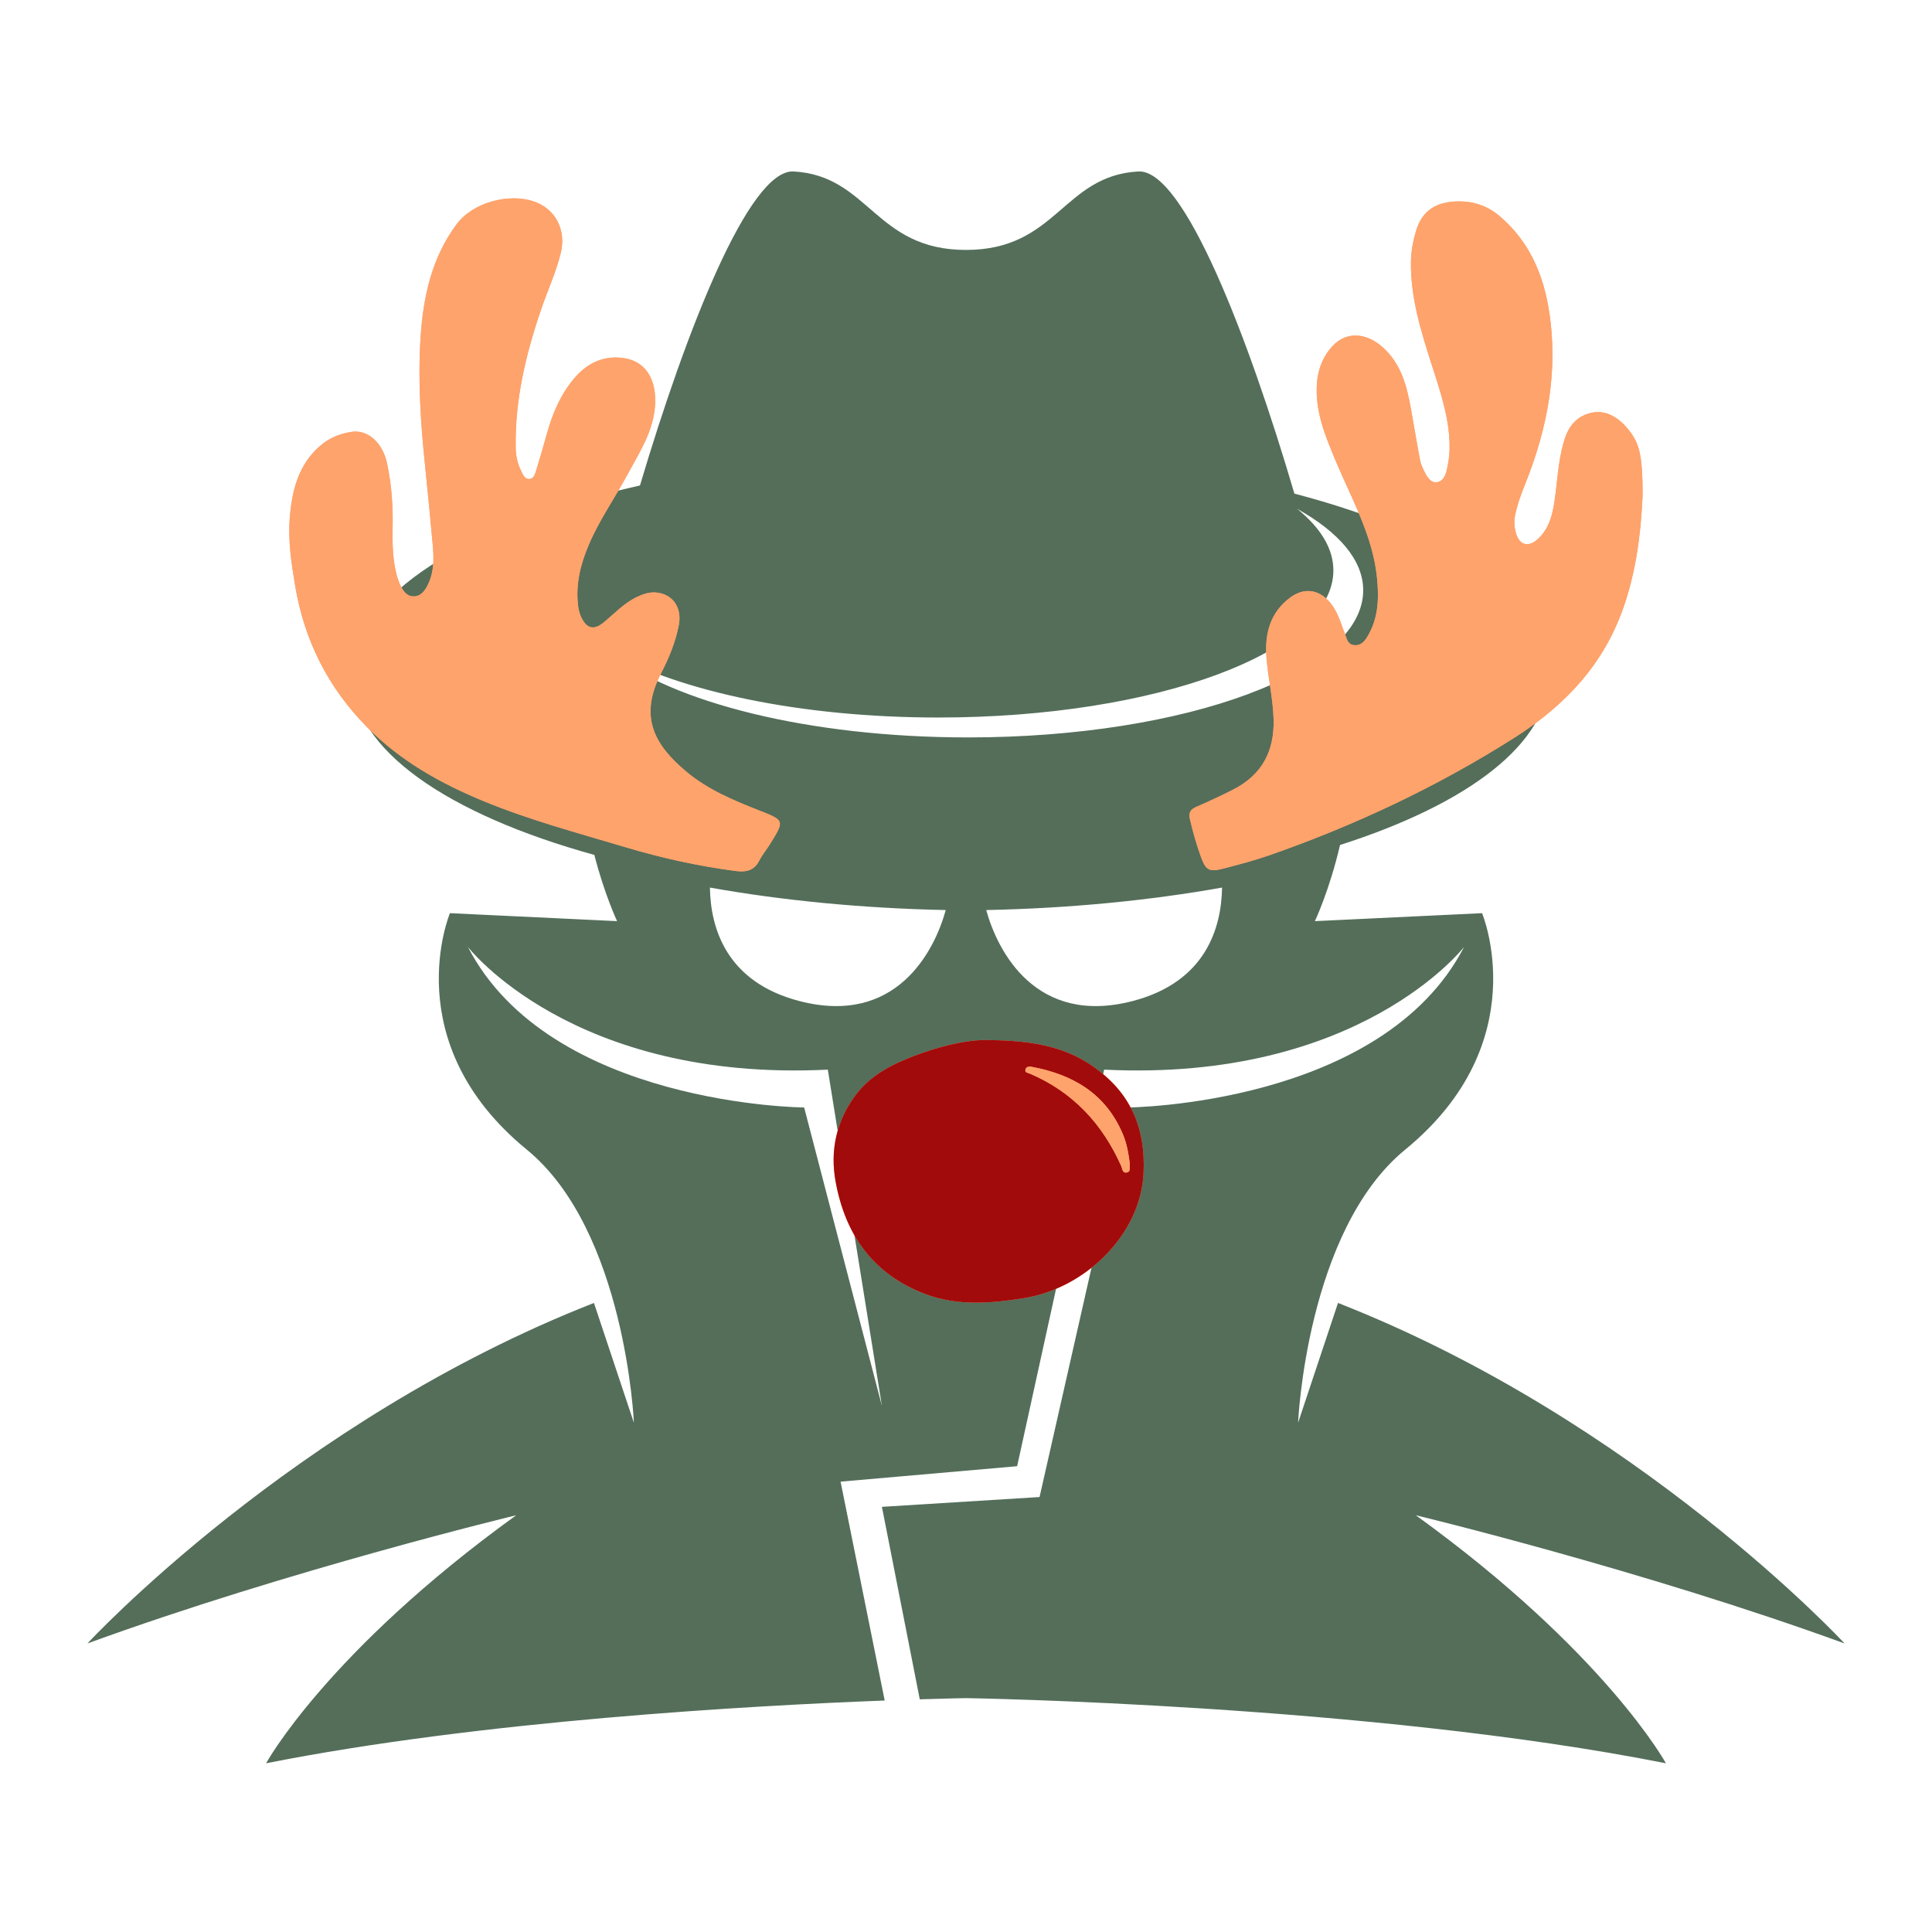 <svg xmlns="http://www.w3.org/2000/svg" xmlns:xlink="http://www.w3.org/1999/xlink" width="500" zoomAndPan="magnify" viewBox="0 0 375 375" height="500" preserveAspectRatio="xMidYMid meet" version="1.0"><defs><clipPath id="322954806c"><path d="M 16.953 33 L 358.203 33 L 358.203 342.266 L 16.953 342.266 Z M 16.953 33 " clip-rule="nonzero"/></clipPath><clipPath id="91fa043e5f"><path d="M 56 38 L 318.973 38 L 318.973 253 L 56 253 Z M 56 38 " clip-rule="nonzero"/></clipPath><clipPath id="9a5d72b0f0"><path d="M 56 38 L 318.973 38 L 318.973 228 L 56 228 Z M 56 38 " clip-rule="nonzero"/></clipPath></defs><g clip-path="url(#322954806c)"><path fill="#546e5a" d="M 156.086 214.961 C 156.086 214.961 106.719 214.605 90.809 183.781 C 90.809 183.781 111.016 210.07 160.68 207.617 L 171.18 272.895 Z M 155.133 194.297 C 141 190.609 137.914 180.18 137.793 172.277 C 151.785 174.773 167.25 176.301 183.57 176.641 C 181.363 184.684 173.898 199.188 155.133 194.297 Z M 187.906 143.133 C 157.016 143.133 130.41 136.324 118.258 126.52 C 132.004 134.207 155.469 139.27 182.113 139.27 C 224.473 139.27 258.809 126.484 258.809 110.711 C 258.809 106.441 256.273 102.391 251.766 98.758 C 259.871 103.289 264.598 108.723 264.598 114.57 C 264.598 130.344 230.266 143.133 187.906 143.133 Z M 191.426 176.641 C 207.746 176.301 223.211 174.773 237.203 172.277 C 237.074 180.18 233.996 190.609 219.863 194.297 C 201.102 199.188 193.633 184.684 191.426 176.641 Z M 51.645 342.254 C 93.324 333.977 145.898 331.055 171.719 330.07 L 163.156 287.586 L 197.426 284.59 L 214.316 207.617 C 263.977 210.07 284.184 183.781 284.184 183.781 C 268.277 214.605 218.91 214.961 218.91 214.961 L 201.777 290.574 L 171.18 292.477 L 178.527 329.836 C 184.199 329.656 187.496 329.605 187.496 329.605 C 187.496 329.605 265.824 330.828 323.355 342.254 C 323.355 342.254 311.52 320.629 274.805 294.109 C 274.805 294.109 318.859 304.715 358.031 318.996 C 358.031 318.996 318.047 275.75 259.707 252.902 L 251.957 276.16 C 251.957 276.16 253.562 238.836 272.766 223.125 C 298.195 202.316 287.668 177.246 287.668 177.246 L 255.219 178.793 C 255.219 178.793 258.055 172.809 260.102 164.012 C 284.906 156.078 300.641 144.324 300.641 131.191 C 300.641 116.562 281.109 103.637 251.242 95.812 C 242.328 65.5 229.777 32.793 220.953 33.281 C 206.266 34.098 205.176 48.512 187.496 48.512 C 169.816 48.512 168.73 34.098 154.043 33.281 C 145.371 32.801 133.098 64.367 124.219 94.227 C 90.73 101.812 68.371 115.531 68.371 131.191 C 68.371 145.43 86.852 158.059 115.359 165.938 C 117.348 173.668 119.777 178.793 119.777 178.793 L 87.332 177.246 C 87.332 177.246 76.801 202.316 102.23 223.125 C 121.438 238.836 123.039 276.16 123.039 276.16 L 115.285 252.902 C 56.945 275.75 16.965 318.996 16.965 318.996 C 56.129 304.715 100.191 294.109 100.191 294.109 C 63.477 320.629 51.645 342.254 51.645 342.254 " fill-opacity="1" fill-rule="nonzero"/></g><g clip-path="url(#91fa043e5f)"><path fill="#fea36c" d="M 191.941 201.883 C 200.102 201.961 206.402 203.059 211.926 206.832 C 219.266 211.848 222.406 218.676 221.961 227.762 C 221.383 239.629 210.664 250.074 198.715 251.973 C 192.277 252.996 185.863 253.527 179.633 251.188 C 169.512 247.383 164.062 239.723 162.18 229.293 C 161.105 223.355 162.324 217.82 165.773 212.953 C 168.902 208.535 173.668 206.277 178.625 204.508 C 183.441 202.789 188.391 201.727 191.941 201.883 Z M 219.301 225.883 C 219.066 223.992 218.73 222.012 217.945 220.145 C 214.625 212.266 208.234 208.543 200.199 207.062 C 199.68 206.965 199.148 207.094 199.035 207.598 C 198.895 208.23 199.52 208.227 199.953 208.414 C 208.266 211.977 213.969 218.129 217.621 226.309 C 217.863 226.844 217.84 227.809 218.789 227.555 C 219.555 227.348 219.172 226.547 219.301 225.883 Z M 76.207 102.457 C 76.16 105.43 76.195 108.395 76.914 111.301 C 77.055 111.875 77.23 112.445 77.449 112.996 C 78 114.363 78.77 115.797 80.355 115.758 C 81.906 115.723 82.727 114.297 83.297 112.957 C 84.309 110.582 84.207 108.047 83.977 105.578 C 83.516 100.625 83.062 95.672 82.543 90.73 C 81.652 82.266 81.082 73.777 81.645 65.309 C 82.16 57.598 83.789 50.086 88.566 43.605 C 91.801 39.215 98.703 37.523 103.461 39.047 C 107.746 40.418 109.965 44.562 108.84 49.121 C 107.914 52.871 106.289 56.387 105.043 60.027 C 102.051 68.762 99.922 77.652 100.098 86.969 C 100.125 88.48 100.434 89.918 101.086 91.262 C 101.438 91.988 101.773 93 102.703 92.973 C 103.66 92.945 103.883 91.91 104.121 91.141 C 104.836 88.824 105.516 86.492 106.164 84.156 C 107.234 80.289 108.77 76.652 111.371 73.543 C 113.914 70.508 117.094 68.926 121.094 69.52 C 125.879 70.227 127.699 74.52 127.055 79.637 C 126.473 84.277 123.914 88.168 121.75 92.18 C 119.301 96.719 116.305 100.965 114.281 105.734 C 112.668 109.531 111.68 113.461 112.215 117.652 C 112.312 118.438 112.508 119.168 112.844 119.863 C 113.906 122.07 115.309 122.363 117.191 120.805 C 119.293 119.07 121.16 117.039 123.68 115.844 C 124.883 115.277 126.129 114.875 127.438 115.016 C 130.641 115.359 132.395 117.988 131.758 121.32 C 131.129 124.613 129.852 127.684 128.336 130.633 C 123.965 139.125 126.953 144.586 133.348 149.887 C 137.48 153.312 142.348 155.344 147.27 157.277 C 152.297 159.25 152.312 159.234 149.484 163.793 C 148.797 164.902 147.945 165.922 147.352 167.074 C 146.32 169.078 144.688 169.309 142.711 169.047 C 135.547 168.098 128.516 166.562 121.586 164.492 C 112.285 161.715 102.891 159.211 93.898 155.512 C 85.559 152.078 77.781 147.73 71.34 141.234 C 63.695 133.531 59.078 124.348 57.281 113.664 C 56.543 109.266 55.883 104.863 56.254 100.406 C 56.695 95.109 57.934 90.102 62.262 86.438 C 63.996 84.969 66.023 84.164 68.211 83.824 C 71.363 83.328 74.258 85.902 75.117 89.91 C 76 94.043 76.305 98.234 76.207 102.457 Z M 316.684 84.195 C 315 81.77 312.191 79.254 308.66 80.176 C 305.598 80.977 304.254 83.184 303.477 85.93 C 302.391 89.762 302.285 93.754 301.668 97.664 C 301.258 100.281 300.527 102.77 298.484 104.637 C 296.648 106.316 294.895 105.828 294.234 103.438 C 293.938 102.359 293.828 101.293 294.059 100.117 C 294.477 98 295.207 96.008 296 94.035 C 300.422 83.055 302.555 71.762 300.602 59.941 C 299.438 52.898 296.625 46.648 291.055 41.934 C 288.391 39.676 285.238 38.824 281.766 39.164 C 278.234 39.512 275.91 41.289 274.867 44.77 C 274.281 46.719 273.906 48.691 273.867 50.699 C 273.742 57.75 275.836 64.359 277.953 70.973 C 279.672 76.324 281.508 81.664 281.359 87.418 C 281.328 88.676 281.105 89.898 280.848 91.105 C 280.609 92.219 280.113 93.457 278.867 93.602 C 277.695 93.738 277.039 92.637 276.547 91.676 C 276.172 90.941 275.797 90.168 275.645 89.371 C 275 86.004 274.453 82.617 273.84 79.242 C 273.039 74.816 271.918 70.551 268.352 67.379 C 265.148 64.527 261.312 64.32 258.672 67.141 C 256.848 69.086 255.863 71.512 255.633 74.199 C 255.156 79.805 257.305 84.797 259.391 89.762 C 262.461 97.059 266.453 104.027 267.273 112.109 C 267.68 116.109 267.574 120.066 265.363 123.648 C 264.785 124.586 264.074 125.367 262.797 125.223 C 261.57 125.082 261.422 123.996 261.094 123.168 C 260.336 121.242 259.812 119.223 258.586 117.504 C 256.438 114.5 253.375 113.805 250.41 116.004 C 246.527 118.891 245.453 123.02 245.824 127.676 C 246.141 131.629 247.07 135.5 247.203 139.488 C 247.414 145.762 244.965 150.414 239.336 153.273 C 237.016 154.453 234.648 155.547 232.258 156.59 C 231.086 157.098 230.66 157.691 230.973 159.043 C 231.555 161.527 232.246 163.965 233.117 166.355 C 234.047 168.898 234.715 169.301 237.371 168.609 C 240.402 167.82 243.445 167.031 246.398 166 C 263.027 160.188 278.883 152.727 293.773 143.297 C 302.574 137.723 309.805 130.637 313.961 120.879 C 317.543 112.461 318.488 103.512 318.832 96.137 C 318.84 89.215 318.328 86.559 316.684 84.195 Z M 217.945 220.145 C 214.625 212.266 208.234 208.543 200.199 207.062 C 199.68 206.965 199.148 207.094 199.035 207.598 C 198.895 208.23 199.52 208.227 199.953 208.414 C 208.266 211.977 213.969 218.129 217.621 226.309 C 217.863 226.844 217.84 227.809 218.789 227.555 C 219.555 227.348 219.172 226.547 219.301 225.883 C 219.066 223.992 218.73 222.012 217.945 220.145 Z M 217.945 220.145 " fill-opacity="1" fill-rule="nonzero"/></g><path fill="#a20b0b" d="M 191.941 201.883 C 200.102 201.961 206.402 203.059 211.926 206.832 C 219.266 211.848 222.406 218.676 221.961 227.762 C 221.383 239.629 210.664 250.074 198.715 251.973 C 192.277 252.996 185.863 253.527 179.633 251.188 C 169.512 247.383 164.062 239.723 162.18 229.293 C 161.105 223.355 162.324 217.82 165.773 212.953 C 168.902 208.535 173.668 206.277 178.625 204.508 C 183.441 202.789 188.391 201.727 191.941 201.883 Z M 219.301 225.883 C 219.066 223.992 218.73 222.012 217.945 220.145 C 214.625 212.266 208.234 208.543 200.199 207.062 C 199.68 206.965 199.148 207.094 199.035 207.598 C 198.895 208.23 199.52 208.227 199.953 208.414 C 208.266 211.977 213.969 218.129 217.621 226.309 C 217.863 226.844 217.84 227.809 218.789 227.555 C 219.555 227.348 219.172 226.547 219.301 225.883 Z M 219.301 225.883 " fill-opacity="1" fill-rule="nonzero"/><g clip-path="url(#9a5d72b0f0)"><path fill="#fea36c" d="M 76.207 102.457 C 76.16 105.43 76.195 108.395 76.914 111.301 C 77.055 111.875 77.23 112.445 77.449 112.996 C 78 114.363 78.77 115.797 80.355 115.758 C 81.906 115.723 82.727 114.297 83.297 112.957 C 84.309 110.582 84.207 108.047 83.977 105.578 C 83.516 100.625 83.062 95.672 82.543 90.73 C 81.652 82.266 81.082 73.777 81.645 65.309 C 82.16 57.598 83.789 50.086 88.566 43.605 C 91.801 39.215 98.703 37.523 103.461 39.047 C 107.746 40.418 109.965 44.562 108.84 49.121 C 107.914 52.871 106.289 56.387 105.043 60.027 C 102.051 68.762 99.922 77.652 100.098 86.969 C 100.125 88.48 100.434 89.918 101.086 91.262 C 101.438 91.988 101.773 93 102.703 92.973 C 103.66 92.945 103.883 91.91 104.121 91.141 C 104.836 88.824 105.516 86.492 106.164 84.156 C 107.234 80.289 108.77 76.652 111.371 73.543 C 113.914 70.508 117.094 68.926 121.094 69.52 C 125.879 70.227 127.699 74.52 127.055 79.637 C 126.473 84.277 123.914 88.168 121.75 92.18 C 119.301 96.719 116.305 100.965 114.281 105.734 C 112.668 109.531 111.68 113.461 112.215 117.652 C 112.312 118.438 112.508 119.168 112.844 119.863 C 113.906 122.07 115.309 122.363 117.191 120.805 C 119.293 119.07 121.16 117.039 123.68 115.844 C 124.883 115.277 126.129 114.875 127.438 115.016 C 130.641 115.359 132.395 117.988 131.758 121.32 C 131.129 124.613 129.852 127.684 128.336 130.633 C 123.965 139.125 126.953 144.586 133.348 149.887 C 137.48 153.312 142.348 155.344 147.27 157.277 C 152.297 159.25 152.312 159.234 149.484 163.793 C 148.797 164.902 147.945 165.922 147.352 167.074 C 146.32 169.078 144.688 169.309 142.711 169.047 C 135.547 168.098 128.516 166.562 121.586 164.492 C 112.285 161.715 102.891 159.211 93.898 155.512 C 85.559 152.078 77.781 147.73 71.34 141.234 C 63.695 133.531 59.078 124.348 57.281 113.664 C 56.543 109.266 55.883 104.863 56.254 100.406 C 56.695 95.109 57.934 90.102 62.262 86.438 C 63.996 84.969 66.023 84.164 68.211 83.824 C 71.363 83.328 74.258 85.902 75.117 89.91 C 76 94.043 76.305 98.234 76.207 102.457 Z M 316.684 84.195 C 315 81.77 312.191 79.254 308.66 80.176 C 305.598 80.977 304.254 83.184 303.477 85.93 C 302.391 89.762 302.285 93.754 301.668 97.664 C 301.258 100.281 300.527 102.77 298.484 104.637 C 296.648 106.316 294.895 105.828 294.234 103.438 C 293.938 102.359 293.828 101.293 294.059 100.117 C 294.477 98 295.207 96.008 296 94.035 C 300.422 83.055 302.555 71.762 300.602 59.941 C 299.438 52.898 296.625 46.648 291.055 41.934 C 288.391 39.676 285.238 38.824 281.766 39.164 C 278.234 39.512 275.91 41.289 274.867 44.77 C 274.281 46.719 273.906 48.691 273.867 50.699 C 273.742 57.75 275.836 64.359 277.953 70.973 C 279.672 76.324 281.508 81.664 281.359 87.418 C 281.328 88.676 281.105 89.898 280.848 91.105 C 280.609 92.219 280.113 93.457 278.867 93.602 C 277.695 93.738 277.039 92.637 276.547 91.676 C 276.172 90.941 275.797 90.168 275.645 89.371 C 275 86.004 274.453 82.617 273.84 79.242 C 273.039 74.816 271.918 70.551 268.352 67.379 C 265.148 64.527 261.312 64.32 258.672 67.141 C 256.848 69.086 255.863 71.512 255.633 74.199 C 255.156 79.805 257.305 84.797 259.391 89.762 C 262.461 97.059 266.453 104.027 267.273 112.109 C 267.68 116.109 267.574 120.066 265.363 123.648 C 264.785 124.586 264.074 125.367 262.797 125.223 C 261.57 125.082 261.422 123.996 261.094 123.168 C 260.336 121.242 259.812 119.223 258.586 117.504 C 256.438 114.5 253.375 113.805 250.41 116.004 C 246.527 118.891 245.453 123.02 245.824 127.676 C 246.141 131.629 247.07 135.5 247.203 139.488 C 247.414 145.762 244.965 150.414 239.336 153.273 C 237.016 154.453 234.648 155.547 232.258 156.59 C 231.086 157.098 230.66 157.691 230.973 159.043 C 231.555 161.527 232.246 163.965 233.117 166.355 C 234.047 168.898 234.715 169.301 237.371 168.609 C 240.402 167.82 243.445 167.031 246.398 166 C 263.027 160.188 278.883 152.727 293.773 143.297 C 302.574 137.723 309.805 130.637 313.961 120.879 C 317.543 112.461 318.488 103.512 318.832 96.137 C 318.84 89.215 318.328 86.559 316.684 84.195 Z M 217.945 220.145 C 214.625 212.266 208.234 208.543 200.199 207.062 C 199.68 206.965 199.148 207.094 199.035 207.598 C 198.895 208.23 199.52 208.227 199.953 208.414 C 208.266 211.977 213.969 218.129 217.621 226.309 C 217.863 226.844 217.84 227.809 218.789 227.555 C 219.555 227.348 219.172 226.547 219.301 225.883 C 219.066 223.992 218.73 222.012 217.945 220.145 Z M 217.945 220.145 " fill-opacity="1" fill-rule="nonzero"/></g></svg>